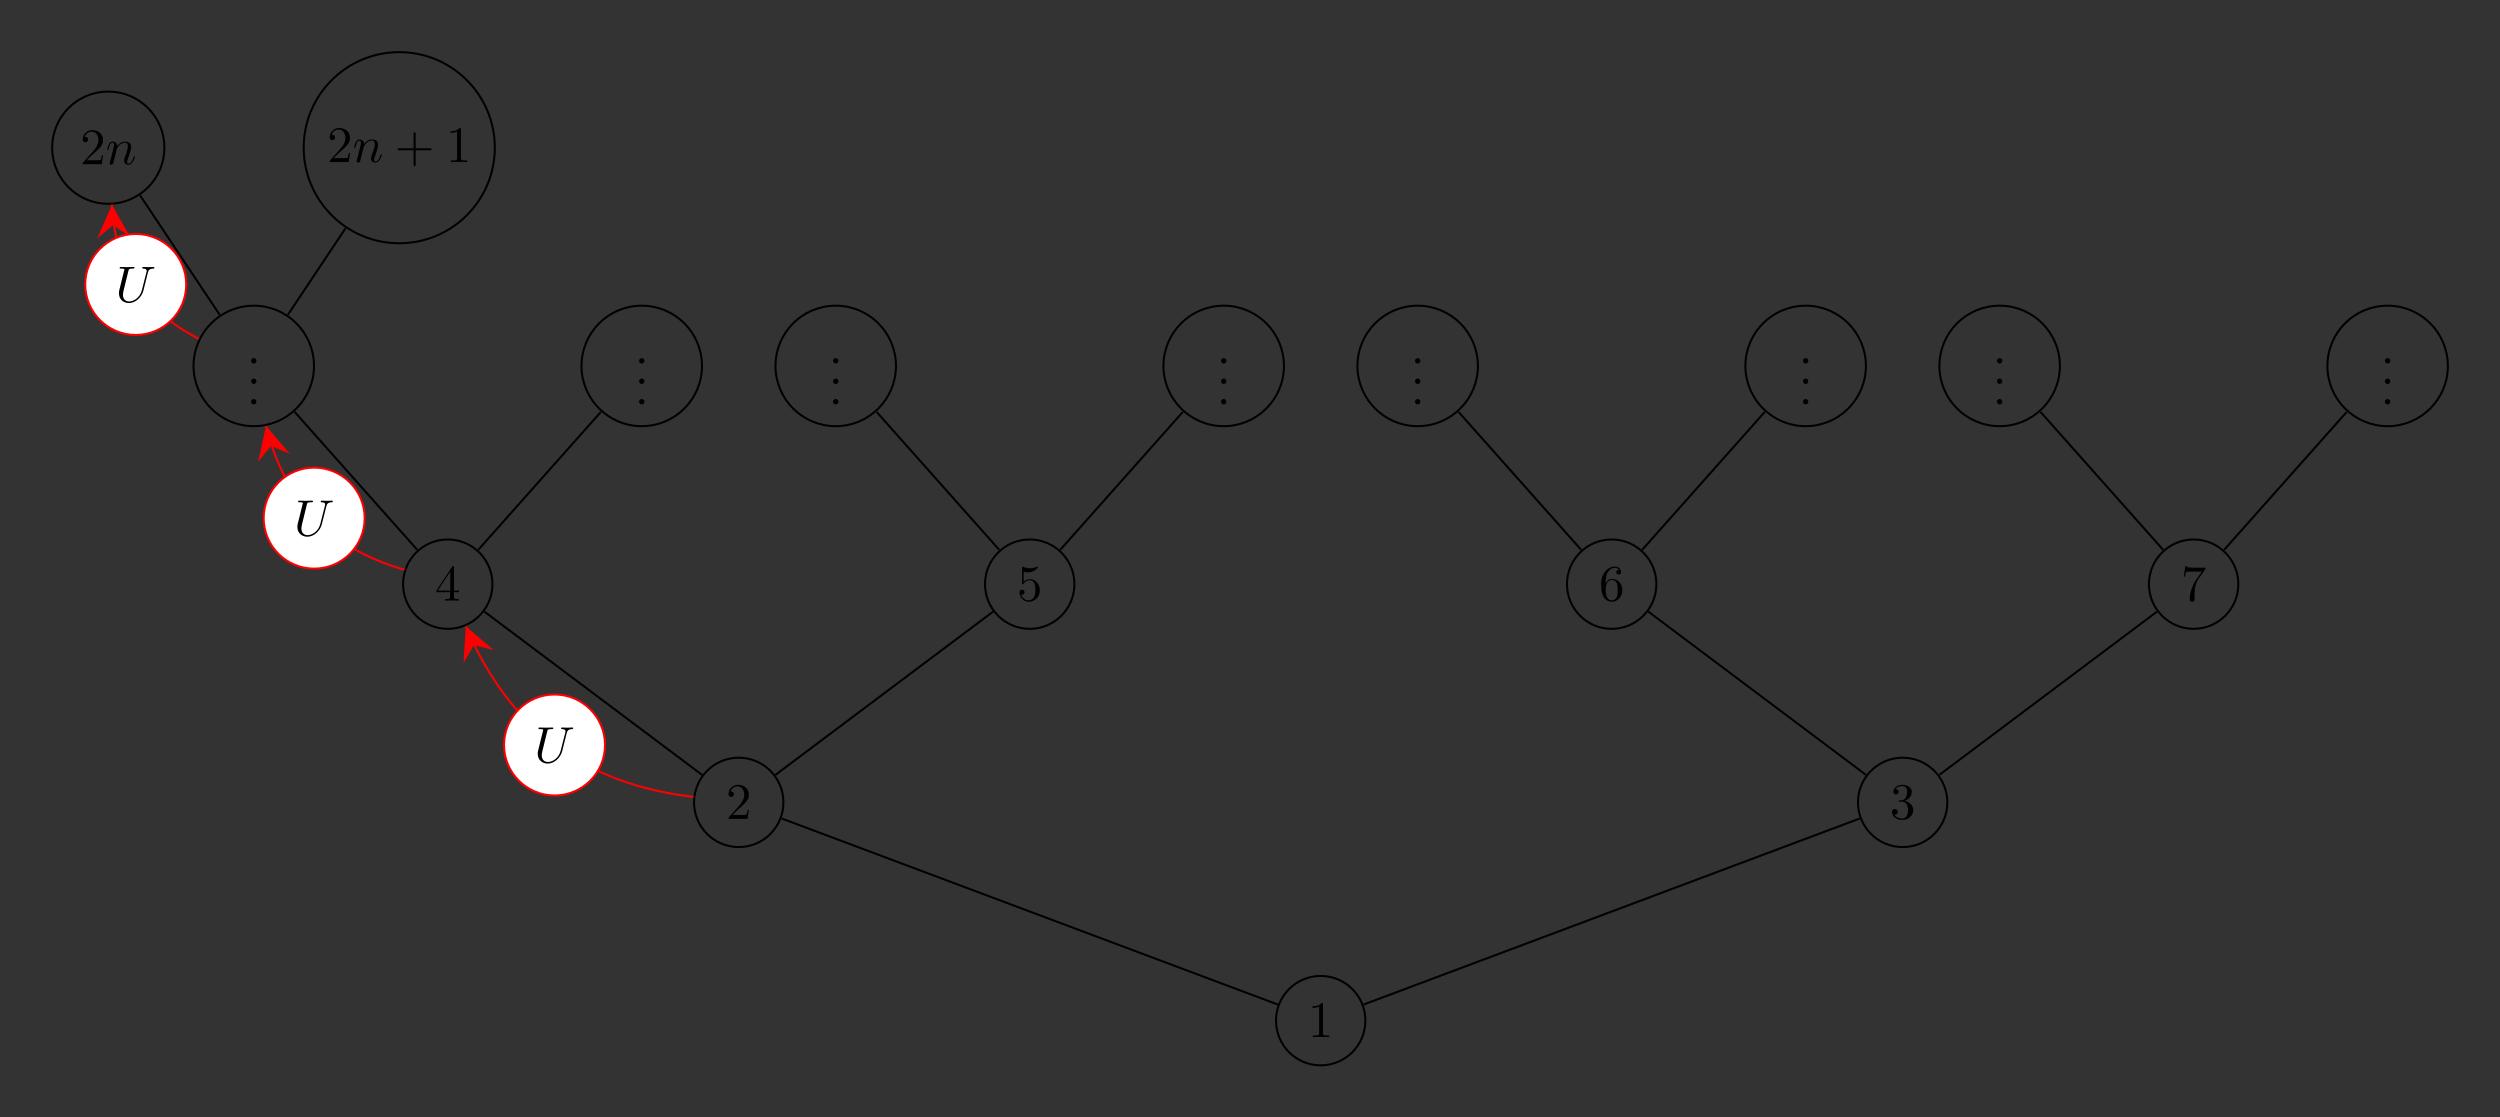 <?xml version="1.0" encoding="UTF-8"?>
<svg xmlns="http://www.w3.org/2000/svg" xmlns:xlink="http://www.w3.org/1999/xlink" width="487.093pt" height="217.726pt" viewBox="0 0 487.093 217.726" version="1.1">
<rect x="0" y="0" width="487.093" height="217.726" fill="#333333" stroke="none"/>
<defs>
<g>
<symbol overflow="visible" id="glyph0-0">
<path style="stroke:none;" d=""/>
</symbol>
<symbol overflow="visible" id="glyph0-1">
<path style="stroke:none;" d="M 2.938 -6.375 C 2.938 -6.625 2.938 -6.641 2.703 -6.641 C 2.078 -6 1.203 -6 0.891 -6 L 0.891 -5.688 C 1.094 -5.688 1.672 -5.688 2.188 -5.953 L 2.188 -0.781 C 2.188 -0.422 2.156 -0.312 1.266 -0.312 L 0.953 -0.312 L 0.953 0 C 1.297 -0.031 2.156 -0.031 2.562 -0.031 C 2.953 -0.031 3.828 -0.031 4.172 0 L 4.172 -0.312 L 3.859 -0.312 C 2.953 -0.312 2.938 -0.422 2.938 -0.781 Z M 2.938 -6.375 "/>
</symbol>
<symbol overflow="visible" id="glyph0-2">
<path style="stroke:none;" d="M 2.891 -3.516 C 3.703 -3.781 4.281 -4.469 4.281 -5.266 C 4.281 -6.078 3.406 -6.641 2.453 -6.641 C 1.453 -6.641 0.688 -6.047 0.688 -5.281 C 0.688 -4.953 0.906 -4.766 1.203 -4.766 C 1.5 -4.766 1.703 -4.984 1.703 -5.281 C 1.703 -5.766 1.234 -5.766 1.094 -5.766 C 1.391 -6.266 2.047 -6.391 2.406 -6.391 C 2.828 -6.391 3.375 -6.172 3.375 -5.281 C 3.375 -5.156 3.344 -4.578 3.094 -4.141 C 2.797 -3.656 2.453 -3.625 2.203 -3.625 C 2.125 -3.609 1.891 -3.594 1.812 -3.594 C 1.734 -3.578 1.672 -3.562 1.672 -3.469 C 1.672 -3.359 1.734 -3.359 1.906 -3.359 L 2.344 -3.359 C 3.156 -3.359 3.531 -2.688 3.531 -1.703 C 3.531 -0.344 2.844 -0.062 2.406 -0.062 C 1.969 -0.062 1.219 -0.234 0.875 -0.812 C 1.219 -0.766 1.531 -0.984 1.531 -1.359 C 1.531 -1.719 1.266 -1.922 0.984 -1.922 C 0.734 -1.922 0.422 -1.781 0.422 -1.344 C 0.422 -0.438 1.344 0.219 2.438 0.219 C 3.656 0.219 4.562 -0.688 4.562 -1.703 C 4.562 -2.516 3.922 -3.297 2.891 -3.516 Z M 2.891 -3.516 "/>
</symbol>
<symbol overflow="visible" id="glyph0-3">
<path style="stroke:none;" d="M 4.75 -6.078 C 4.828 -6.188 4.828 -6.203 4.828 -6.422 L 2.406 -6.422 C 1.203 -6.422 1.172 -6.547 1.141 -6.734 L 0.891 -6.734 L 0.562 -4.688 L 0.812 -4.688 C 0.844 -4.844 0.922 -5.469 1.062 -5.594 C 1.125 -5.656 1.906 -5.656 2.031 -5.656 L 4.094 -5.656 C 3.984 -5.5 3.203 -4.406 2.984 -4.078 C 2.078 -2.734 1.75 -1.344 1.75 -0.328 C 1.75 -0.234 1.75 0.219 2.219 0.219 C 2.672 0.219 2.672 -0.234 2.672 -0.328 L 2.672 -0.844 C 2.672 -1.391 2.703 -1.938 2.781 -2.469 C 2.828 -2.703 2.953 -3.562 3.406 -4.172 Z M 4.75 -6.078 "/>
</symbol>
<symbol overflow="visible" id="glyph0-4">
<path style="stroke:none;" d="M 1.906 -0.531 C 1.906 -0.812 1.672 -1.062 1.391 -1.062 C 1.094 -1.062 0.859 -0.812 0.859 -0.531 C 0.859 -0.234 1.094 0 1.391 0 C 1.672 0 1.906 -0.234 1.906 -0.531 Z M 1.906 -0.531 "/>
</symbol>
<symbol overflow="visible" id="glyph0-5">
<path style="stroke:none;" d="M 1.312 -3.266 L 1.312 -3.516 C 1.312 -6.031 2.547 -6.391 3.062 -6.391 C 3.297 -6.391 3.719 -6.328 3.938 -5.984 C 3.781 -5.984 3.391 -5.984 3.391 -5.547 C 3.391 -5.234 3.625 -5.078 3.844 -5.078 C 4 -5.078 4.312 -5.172 4.312 -5.562 C 4.312 -6.156 3.875 -6.641 3.047 -6.641 C 1.766 -6.641 0.422 -5.359 0.422 -3.156 C 0.422 -0.484 1.578 0.219 2.5 0.219 C 3.609 0.219 4.562 -0.719 4.562 -2.031 C 4.562 -3.297 3.672 -4.25 2.562 -4.25 C 1.891 -4.25 1.516 -3.75 1.312 -3.266 Z M 2.5 -0.062 C 1.875 -0.062 1.578 -0.656 1.516 -0.812 C 1.328 -1.281 1.328 -2.078 1.328 -2.25 C 1.328 -3.031 1.656 -4.031 2.547 -4.031 C 2.719 -4.031 3.172 -4.031 3.484 -3.406 C 3.656 -3.047 3.656 -2.531 3.656 -2.047 C 3.656 -1.562 3.656 -1.062 3.484 -0.703 C 3.188 -0.109 2.734 -0.062 2.5 -0.062 Z M 2.5 -0.062 "/>
</symbol>
<symbol overflow="visible" id="glyph0-6">
<path style="stroke:none;" d="M 1.266 -0.766 L 2.328 -1.797 C 3.875 -3.172 4.469 -3.703 4.469 -4.703 C 4.469 -5.844 3.578 -6.641 2.359 -6.641 C 1.234 -6.641 0.5 -5.719 0.5 -4.828 C 0.5 -4.281 1 -4.281 1.031 -4.281 C 1.203 -4.281 1.547 -4.391 1.547 -4.812 C 1.547 -5.062 1.359 -5.328 1.016 -5.328 C 0.938 -5.328 0.922 -5.328 0.891 -5.312 C 1.109 -5.969 1.656 -6.328 2.234 -6.328 C 3.141 -6.328 3.562 -5.516 3.562 -4.703 C 3.562 -3.906 3.078 -3.125 2.516 -2.5 L 0.609 -0.375 C 0.5 -0.266 0.5 -0.234 0.5 0 L 4.203 0 L 4.469 -1.734 L 4.234 -1.734 C 4.172 -1.438 4.109 -1 4 -0.844 C 3.938 -0.766 3.281 -0.766 3.062 -0.766 Z M 1.266 -0.766 "/>
</symbol>
<symbol overflow="visible" id="glyph0-7">
<path style="stroke:none;" d="M 4.469 -2 C 4.469 -3.188 3.656 -4.188 2.578 -4.188 C 2.109 -4.188 1.672 -4.031 1.312 -3.672 L 1.312 -5.625 C 1.516 -5.562 1.844 -5.5 2.156 -5.5 C 3.391 -5.5 4.094 -6.406 4.094 -6.531 C 4.094 -6.594 4.062 -6.641 3.984 -6.641 C 3.984 -6.641 3.953 -6.641 3.906 -6.609 C 3.703 -6.516 3.219 -6.312 2.547 -6.312 C 2.156 -6.312 1.688 -6.391 1.219 -6.594 C 1.141 -6.625 1.125 -6.625 1.109 -6.625 C 1 -6.625 1 -6.547 1 -6.391 L 1 -3.438 C 1 -3.266 1 -3.188 1.141 -3.188 C 1.219 -3.188 1.234 -3.203 1.281 -3.266 C 1.391 -3.422 1.75 -3.969 2.562 -3.969 C 3.078 -3.969 3.328 -3.516 3.406 -3.328 C 3.562 -2.953 3.594 -2.578 3.594 -2.078 C 3.594 -1.719 3.594 -1.125 3.344 -0.703 C 3.109 -0.312 2.734 -0.062 2.281 -0.062 C 1.562 -0.062 0.984 -0.594 0.812 -1.172 C 0.844 -1.172 0.875 -1.156 0.984 -1.156 C 1.312 -1.156 1.484 -1.406 1.484 -1.641 C 1.484 -1.891 1.312 -2.141 0.984 -2.141 C 0.844 -2.141 0.5 -2.062 0.5 -1.609 C 0.5 -0.75 1.188 0.219 2.297 0.219 C 3.453 0.219 4.469 -0.734 4.469 -2 Z M 4.469 -2 "/>
</symbol>
<symbol overflow="visible" id="glyph0-8">
<path style="stroke:none;" d="M 2.938 -1.641 L 2.938 -0.781 C 2.938 -0.422 2.906 -0.312 2.172 -0.312 L 1.969 -0.312 L 1.969 0 C 2.375 -0.031 2.891 -0.031 3.312 -0.031 C 3.734 -0.031 4.25 -0.031 4.672 0 L 4.672 -0.312 L 4.453 -0.312 C 3.719 -0.312 3.703 -0.422 3.703 -0.781 L 3.703 -1.641 L 4.688 -1.641 L 4.688 -1.953 L 3.703 -1.953 L 3.703 -6.484 C 3.703 -6.688 3.703 -6.75 3.531 -6.75 C 3.453 -6.75 3.422 -6.75 3.344 -6.625 L 0.281 -1.953 L 0.281 -1.641 Z M 2.984 -1.953 L 0.562 -1.953 L 2.984 -5.672 Z M 2.984 -1.953 "/>
</symbol>
<symbol overflow="visible" id="glyph0-9">
<path style="stroke:none;" d="M 4.078 -2.297 L 6.859 -2.297 C 7 -2.297 7.188 -2.297 7.188 -2.5 C 7.188 -2.688 7 -2.688 6.859 -2.688 L 4.078 -2.688 L 4.078 -5.484 C 4.078 -5.625 4.078 -5.812 3.875 -5.812 C 3.672 -5.812 3.672 -5.625 3.672 -5.484 L 3.672 -2.688 L 0.891 -2.688 C 0.75 -2.688 0.562 -2.688 0.562 -2.5 C 0.562 -2.297 0.75 -2.297 0.891 -2.297 L 3.672 -2.297 L 3.672 0.5 C 3.672 0.641 3.672 0.828 3.875 0.828 C 4.078 0.828 4.078 0.641 4.078 0.5 Z M 4.078 -2.297 "/>
</symbol>
<symbol overflow="visible" id="glyph1-0">
<path style="stroke:none;" d=""/>
</symbol>
<symbol overflow="visible" id="glyph1-1">
<path style="stroke:none;" d="M 0.875 -0.594 C 0.844 -0.438 0.781 -0.203 0.781 -0.156 C 0.781 0.016 0.922 0.109 1.078 0.109 C 1.203 0.109 1.375 0.031 1.453 -0.172 C 1.453 -0.188 1.578 -0.656 1.641 -0.906 L 1.859 -1.797 C 1.906 -2.031 1.969 -2.25 2.031 -2.469 C 2.062 -2.641 2.141 -2.938 2.156 -2.969 C 2.297 -3.281 2.828 -4.188 3.781 -4.188 C 4.234 -4.188 4.312 -3.812 4.312 -3.484 C 4.312 -2.875 3.828 -1.594 3.672 -1.172 C 3.578 -0.938 3.562 -0.812 3.562 -0.703 C 3.562 -0.234 3.922 0.109 4.391 0.109 C 5.328 0.109 5.688 -1.344 5.688 -1.422 C 5.688 -1.531 5.609 -1.531 5.578 -1.531 C 5.469 -1.531 5.469 -1.5 5.422 -1.344 C 5.219 -0.672 4.891 -0.109 4.406 -0.109 C 4.234 -0.109 4.172 -0.203 4.172 -0.438 C 4.172 -0.688 4.25 -0.922 4.344 -1.141 C 4.531 -1.672 4.953 -2.766 4.953 -3.344 C 4.953 -4 4.531 -4.406 3.812 -4.406 C 2.906 -4.406 2.422 -3.766 2.25 -3.531 C 2.203 -4.094 1.797 -4.406 1.328 -4.406 C 0.875 -4.406 0.688 -4.016 0.594 -3.844 C 0.422 -3.5 0.297 -2.906 0.297 -2.875 C 0.297 -2.766 0.391 -2.766 0.406 -2.766 C 0.516 -2.766 0.516 -2.781 0.578 -3 C 0.75 -3.703 0.953 -4.188 1.312 -4.188 C 1.5 -4.188 1.609 -4.062 1.609 -3.734 C 1.609 -3.516 1.578 -3.406 1.453 -2.891 Z M 0.875 -0.594 "/>
</symbol>
<symbol overflow="visible" id="glyph1-2">
<path style="stroke:none;" d="M 6.328 -5.766 C 6.438 -6.172 6.609 -6.469 7.406 -6.5 C 7.453 -6.5 7.578 -6.516 7.578 -6.703 C 7.578 -6.703 7.578 -6.812 7.453 -6.812 C 7.125 -6.812 6.766 -6.781 6.438 -6.781 C 6.094 -6.781 5.719 -6.812 5.391 -6.812 C 5.328 -6.812 5.219 -6.812 5.219 -6.609 C 5.219 -6.5 5.312 -6.5 5.391 -6.5 C 5.969 -6.484 6.078 -6.281 6.078 -6.062 C 6.078 -6.031 6.047 -5.875 6.047 -5.859 L 5.141 -2.297 C 4.812 -0.953 3.656 -0.094 2.656 -0.094 C 1.984 -0.094 1.453 -0.531 1.453 -1.391 C 1.453 -1.406 1.453 -1.719 1.562 -2.156 L 2.516 -6.047 C 2.609 -6.406 2.625 -6.5 3.359 -6.5 C 3.625 -6.5 3.703 -6.5 3.703 -6.703 C 3.703 -6.812 3.594 -6.812 3.562 -6.812 C 3.281 -6.812 2.562 -6.781 2.281 -6.781 C 2 -6.781 1.281 -6.812 1 -6.812 C 0.922 -6.812 0.812 -6.812 0.812 -6.609 C 0.812 -6.5 0.891 -6.5 1.094 -6.5 C 1.109 -6.5 1.297 -6.5 1.469 -6.484 C 1.641 -6.453 1.734 -6.453 1.734 -6.312 C 1.734 -6.266 1.625 -5.844 1.562 -5.609 L 1.344 -4.734 C 1.25 -4.344 0.781 -2.469 0.734 -2.266 C 0.672 -2 0.672 -1.844 0.672 -1.688 C 0.672 -0.484 1.578 0.219 2.625 0.219 C 3.875 0.219 5.109 -0.906 5.438 -2.219 Z M 6.328 -5.766 "/>
</symbol>
</g>
</defs>
<g id="surface1">
<path style="fill:none;stroke-width:0.399;stroke-linecap:butt;stroke-linejoin:miter;stroke:rgb(0%,0%,0%);stroke-opacity:1;stroke-miterlimit:10;" d="M 8.707 0.002 C 8.707 4.81 4.809 8.709 0 8.709 C -4.808 8.709 -8.707 4.81 -8.707 0.002 C -8.707 -4.811 -4.808 -8.709 0 -8.709 C 4.809 -8.709 8.707 -4.811 8.707 0.002 Z M 8.707 0.002 " transform="matrix(1,0,0,-1,257.32,198.857)"/>
<g style="fill:rgb(0%,0%,0%);fill-opacity:1;">
  <use xlink:href="#glyph0-1" x="254.829" y="202.067"/>
</g>
<path style="fill:none;stroke-width:0.399;stroke-linecap:butt;stroke-linejoin:miter;stroke:rgb(0%,0%,0%);stroke-opacity:1;stroke-miterlimit:10;" d="M 122.094 42.521 C 122.094 47.33 118.196 51.228 113.387 51.228 C 108.578 51.228 104.68 47.33 104.68 42.521 C 104.68 37.712 108.578 33.814 113.387 33.814 C 118.196 33.814 122.094 37.712 122.094 42.521 Z M 122.094 42.521 " transform="matrix(1,0,0,-1,257.32,198.857)"/>
<g style="fill:rgb(0%,0%,0%);fill-opacity:1;">
  <use xlink:href="#glyph0-2" x="368.215" y="159.547"/>
</g>
<path style="fill:none;stroke-width:0.399;stroke-linecap:butt;stroke-linejoin:miter;stroke:rgb(0%,0%,0%);stroke-opacity:1;stroke-miterlimit:10;" d="M 8.352 3.134 L 105.035 39.388 " transform="matrix(1,0,0,-1,257.32,198.857)"/>
<path style="fill:none;stroke-width:0.399;stroke-linecap:butt;stroke-linejoin:miter;stroke:rgb(0%,0%,0%);stroke-opacity:1;stroke-miterlimit:10;" d="M 178.789 85.041 C 178.789 89.849 174.891 93.748 170.082 93.748 C 165.27 93.748 161.371 89.849 161.371 85.041 C 161.371 80.232 165.27 76.334 170.082 76.334 C 174.891 76.334 178.789 80.232 178.789 85.041 Z M 178.789 85.041 " transform="matrix(1,0,0,-1,257.32,198.857)"/>
<g style="fill:rgb(0%,0%,0%);fill-opacity:1;">
  <use xlink:href="#glyph0-3" x="424.908" y="117.027"/>
</g>
<path style="fill:none;stroke-width:0.399;stroke-linecap:butt;stroke-linejoin:miter;stroke:rgb(0%,0%,0%);stroke-opacity:1;stroke-miterlimit:10;" d="M 120.512 47.865 L 162.953 79.697 " transform="matrix(1,0,0,-1,257.32,198.857)"/>
<path style="fill:none;stroke-width:0.399;stroke-linecap:butt;stroke-linejoin:miter;stroke:rgb(0%,0%,0%);stroke-opacity:1;stroke-miterlimit:10;" d="M 219.614 127.56 C 219.614 134.044 214.36 139.298 207.875 139.298 C 201.395 139.298 196.141 134.044 196.141 127.56 C 196.141 121.08 201.395 115.822 207.875 115.822 C 214.36 115.822 219.614 121.08 219.614 127.56 Z M 219.614 127.56 " transform="matrix(1,0,0,-1,257.32,198.857)"/>
<g style="fill:rgb(0%,0%,0%);fill-opacity:1;">
  <use xlink:href="#glyph0-4" x="463.81" y="70.827"/>
</g>
<g style="fill:rgb(0%,0%,0%);fill-opacity:1;">
  <use xlink:href="#glyph0-4" x="463.81" y="74.812"/>
</g>
<g style="fill:rgb(0%,0%,0%);fill-opacity:1;">
  <use xlink:href="#glyph0-4" x="463.81" y="78.797"/>
</g>
<path style="fill:none;stroke-width:0.399;stroke-linecap:butt;stroke-linejoin:miter;stroke:rgb(0%,0%,0%);stroke-opacity:1;stroke-miterlimit:10;" d="M 176.024 91.728 L 199.91 118.599 " transform="matrix(1,0,0,-1,257.32,198.857)"/>
<path style="fill:none;stroke-width:0.399;stroke-linecap:butt;stroke-linejoin:miter;stroke:rgb(0%,0%,0%);stroke-opacity:1;stroke-miterlimit:10;" d="M 144.024 127.56 C 144.024 134.044 138.766 139.298 132.285 139.298 C 125.801 139.298 120.547 134.044 120.547 127.56 C 120.547 121.08 125.801 115.822 132.285 115.822 C 138.766 115.822 144.024 121.08 144.024 127.56 Z M 144.024 127.56 " transform="matrix(1,0,0,-1,257.32,198.857)"/>
<g style="fill:rgb(0%,0%,0%);fill-opacity:1;">
  <use xlink:href="#glyph0-4" x="388.219" y="70.827"/>
</g>
<g style="fill:rgb(0%,0%,0%);fill-opacity:1;">
  <use xlink:href="#glyph0-4" x="388.219" y="74.812"/>
</g>
<g style="fill:rgb(0%,0%,0%);fill-opacity:1;">
  <use xlink:href="#glyph0-4" x="388.219" y="78.797"/>
</g>
<path style="fill:none;stroke-width:0.399;stroke-linecap:butt;stroke-linejoin:miter;stroke:rgb(0%,0%,0%);stroke-opacity:1;stroke-miterlimit:10;" d="M 164.137 91.728 L 140.25 118.599 " transform="matrix(1,0,0,-1,257.32,198.857)"/>
<path style="fill:none;stroke-width:0.399;stroke-linecap:butt;stroke-linejoin:miter;stroke:rgb(0%,0%,0%);stroke-opacity:1;stroke-miterlimit:10;" d="M 65.403 85.041 C 65.403 89.849 61.504 93.748 56.692 93.748 C 51.883 93.748 47.985 89.849 47.985 85.041 C 47.985 80.232 51.883 76.334 56.692 76.334 C 61.504 76.334 65.403 80.232 65.403 85.041 Z M 65.403 85.041 " transform="matrix(1,0,0,-1,257.32,198.857)"/>
<g style="fill:rgb(0%,0%,0%);fill-opacity:1;">
  <use xlink:href="#glyph0-5" x="311.522" y="117.027"/>
</g>
<path style="fill:none;stroke-width:0.399;stroke-linecap:butt;stroke-linejoin:miter;stroke:rgb(0%,0%,0%);stroke-opacity:1;stroke-miterlimit:10;" d="M 106.262 47.865 L 63.821 79.697 " transform="matrix(1,0,0,-1,257.32,198.857)"/>
<path style="fill:none;stroke-width:0.399;stroke-linecap:butt;stroke-linejoin:miter;stroke:rgb(0%,0%,0%);stroke-opacity:1;stroke-miterlimit:10;" d="M 106.227 127.56 C 106.227 134.044 100.973 139.298 94.489 139.298 C 88.008 139.298 82.75 134.044 82.75 127.56 C 82.75 121.08 88.008 115.822 94.489 115.822 C 100.973 115.822 106.227 121.08 106.227 127.56 Z M 106.227 127.56 " transform="matrix(1,0,0,-1,257.32,198.857)"/>
<g style="fill:rgb(0%,0%,0%);fill-opacity:1;">
  <use xlink:href="#glyph0-4" x="350.424" y="70.827"/>
</g>
<g style="fill:rgb(0%,0%,0%);fill-opacity:1;">
  <use xlink:href="#glyph0-4" x="350.424" y="74.812"/>
</g>
<g style="fill:rgb(0%,0%,0%);fill-opacity:1;">
  <use xlink:href="#glyph0-4" x="350.424" y="78.797"/>
</g>
<path style="fill:none;stroke-width:0.399;stroke-linecap:butt;stroke-linejoin:miter;stroke:rgb(0%,0%,0%);stroke-opacity:1;stroke-miterlimit:10;" d="M 62.637 91.728 L 86.524 118.599 " transform="matrix(1,0,0,-1,257.32,198.857)"/>
<path style="fill:none;stroke-width:0.399;stroke-linecap:butt;stroke-linejoin:miter;stroke:rgb(0%,0%,0%);stroke-opacity:1;stroke-miterlimit:10;" d="M 30.633 127.56 C 30.633 134.044 25.379 139.298 18.899 139.298 C 12.414 139.298 7.16 134.044 7.16 127.56 C 7.16 121.08 12.414 115.822 18.899 115.822 C 25.379 115.822 30.633 121.08 30.633 127.56 Z M 30.633 127.56 " transform="matrix(1,0,0,-1,257.32,198.857)"/>
<g style="fill:rgb(0%,0%,0%);fill-opacity:1;">
  <use xlink:href="#glyph0-4" x="274.834" y="70.827"/>
</g>
<g style="fill:rgb(0%,0%,0%);fill-opacity:1;">
  <use xlink:href="#glyph0-4" x="274.834" y="74.812"/>
</g>
<g style="fill:rgb(0%,0%,0%);fill-opacity:1;">
  <use xlink:href="#glyph0-4" x="274.834" y="78.797"/>
</g>
<path style="fill:none;stroke-width:0.399;stroke-linecap:butt;stroke-linejoin:miter;stroke:rgb(0%,0%,0%);stroke-opacity:1;stroke-miterlimit:10;" d="M 50.75 91.728 L 26.864 118.599 " transform="matrix(1,0,0,-1,257.32,198.857)"/>
<path style="fill:none;stroke-width:0.399;stroke-linecap:butt;stroke-linejoin:miter;stroke:rgb(0%,0%,0%);stroke-opacity:1;stroke-miterlimit:10;" d="M -104.679 42.521 C -104.679 47.33 -108.578 51.228 -113.386 51.228 C -118.195 51.228 -122.093 47.33 -122.093 42.521 C -122.093 37.712 -118.195 33.814 -113.386 33.814 C -108.578 33.814 -104.679 37.712 -104.679 42.521 Z M -104.679 42.521 " transform="matrix(1,0,0,-1,257.32,198.857)"/>
<g style="fill:rgb(0%,0%,0%);fill-opacity:1;">
  <use xlink:href="#glyph0-6" x="141.443" y="159.547"/>
</g>
<path style="fill:none;stroke-width:0.399;stroke-linecap:butt;stroke-linejoin:miter;stroke:rgb(0%,0%,0%);stroke-opacity:1;stroke-miterlimit:10;" d="M -8.355 3.134 L -105.035 39.388 " transform="matrix(1,0,0,-1,257.32,198.857)"/>
<path style="fill:none;stroke-width:0.399;stroke-linecap:butt;stroke-linejoin:miter;stroke:rgb(0%,0%,0%);stroke-opacity:1;stroke-miterlimit:10;" d="M -47.984 85.041 C -47.984 89.849 -51.886 93.748 -56.695 93.748 C -61.504 93.748 -65.402 89.849 -65.402 85.041 C -65.402 80.232 -61.504 76.334 -56.695 76.334 C -51.886 76.334 -47.984 80.232 -47.984 85.041 Z M -47.984 85.041 " transform="matrix(1,0,0,-1,257.32,198.857)"/>
<g style="fill:rgb(0%,0%,0%);fill-opacity:1;">
  <use xlink:href="#glyph0-7" x="198.136" y="117.028"/>
</g>
<path style="fill:none;stroke-width:0.399;stroke-linecap:butt;stroke-linejoin:miter;stroke:rgb(0%,0%,0%);stroke-opacity:1;stroke-miterlimit:10;" d="M -106.261 47.865 L -63.82 79.697 " transform="matrix(1,0,0,-1,257.32,198.857)"/>
<path style="fill:none;stroke-width:0.399;stroke-linecap:butt;stroke-linejoin:miter;stroke:rgb(0%,0%,0%);stroke-opacity:1;stroke-miterlimit:10;" d="M -7.16 127.56 C -7.16 134.044 -12.414 139.298 -18.898 139.298 C -25.379 139.298 -30.636 134.044 -30.636 127.56 C -30.636 121.08 -25.379 115.822 -18.898 115.822 C -12.414 115.822 -7.16 121.08 -7.16 127.56 Z M -7.16 127.56 " transform="matrix(1,0,0,-1,257.32,198.857)"/>
<g style="fill:rgb(0%,0%,0%);fill-opacity:1;">
  <use xlink:href="#glyph0-4" x="237.038" y="70.828"/>
</g>
<g style="fill:rgb(0%,0%,0%);fill-opacity:1;">
  <use xlink:href="#glyph0-4" x="237.038" y="74.813"/>
</g>
<g style="fill:rgb(0%,0%,0%);fill-opacity:1;">
  <use xlink:href="#glyph0-4" x="237.038" y="78.798"/>
</g>
<path style="fill:none;stroke-width:0.399;stroke-linecap:butt;stroke-linejoin:miter;stroke:rgb(0%,0%,0%);stroke-opacity:1;stroke-miterlimit:10;" d="M -50.75 91.728 L -26.863 118.599 " transform="matrix(1,0,0,-1,257.32,198.857)"/>
<path style="fill:none;stroke-width:0.399;stroke-linecap:butt;stroke-linejoin:miter;stroke:rgb(0%,0%,0%);stroke-opacity:1;stroke-miterlimit:10;" d="M -82.754 127.56 C -82.754 134.044 -88.007 139.298 -94.488 139.298 C -100.972 139.298 -106.226 134.044 -106.226 127.56 C -106.226 121.08 -100.972 115.822 -94.488 115.822 C -88.007 115.822 -82.754 121.08 -82.754 127.56 Z M -82.754 127.56 " transform="matrix(1,0,0,-1,257.32,198.857)"/>
<g style="fill:rgb(0%,0%,0%);fill-opacity:1;">
  <use xlink:href="#glyph0-4" x="161.448" y="70.828"/>
</g>
<g style="fill:rgb(0%,0%,0%);fill-opacity:1;">
  <use xlink:href="#glyph0-4" x="161.448" y="74.813"/>
</g>
<g style="fill:rgb(0%,0%,0%);fill-opacity:1;">
  <use xlink:href="#glyph0-4" x="161.448" y="78.798"/>
</g>
<path style="fill:none;stroke-width:0.399;stroke-linecap:butt;stroke-linejoin:miter;stroke:rgb(0%,0%,0%);stroke-opacity:1;stroke-miterlimit:10;" d="M -62.636 91.728 L -86.523 118.599 " transform="matrix(1,0,0,-1,257.32,198.857)"/>
<path style="fill:none;stroke-width:0.399;stroke-linecap:butt;stroke-linejoin:miter;stroke:rgb(0%,0%,0%);stroke-opacity:1;stroke-miterlimit:10;" d="M -161.375 85.041 C -161.375 89.849 -165.273 93.748 -170.082 93.748 C -174.89 93.748 -178.789 89.849 -178.789 85.041 C -178.789 80.232 -174.89 76.334 -170.082 76.334 C -165.273 76.334 -161.375 80.232 -161.375 85.041 Z M -161.375 85.041 " transform="matrix(1,0,0,-1,257.32,198.857)"/>
<g style="fill:rgb(0%,0%,0%);fill-opacity:1;">
  <use xlink:href="#glyph0-8" x="84.75" y="117.028"/>
</g>
<path style="fill:none;stroke-width:0.399;stroke-linecap:butt;stroke-linejoin:miter;stroke:rgb(0%,0%,0%);stroke-opacity:1;stroke-miterlimit:10;" d="M -120.511 47.865 L -162.957 79.697 " transform="matrix(1,0,0,-1,257.32,198.857)"/>
<path style="fill:none;stroke-width:0.399;stroke-linecap:butt;stroke-linejoin:miter;stroke:rgb(0%,0%,0%);stroke-opacity:1;stroke-miterlimit:10;" d="M -120.547 127.56 C -120.547 134.044 -125.804 139.298 -132.285 139.298 C -138.769 139.298 -144.023 134.044 -144.023 127.56 C -144.023 121.08 -138.769 115.822 -132.285 115.822 C -125.804 115.822 -120.547 121.08 -120.547 127.56 Z M -120.547 127.56 " transform="matrix(1,0,0,-1,257.32,198.857)"/>
<g style="fill:rgb(0%,0%,0%);fill-opacity:1;">
  <use xlink:href="#glyph0-4" x="123.652" y="70.828"/>
</g>
<g style="fill:rgb(0%,0%,0%);fill-opacity:1;">
  <use xlink:href="#glyph0-4" x="123.652" y="74.813"/>
</g>
<g style="fill:rgb(0%,0%,0%);fill-opacity:1;">
  <use xlink:href="#glyph0-4" x="123.652" y="78.798"/>
</g>
<path style="fill:none;stroke-width:0.399;stroke-linecap:butt;stroke-linejoin:miter;stroke:rgb(0%,0%,0%);stroke-opacity:1;stroke-miterlimit:10;" d="M -164.136 91.728 L -140.25 118.599 " transform="matrix(1,0,0,-1,257.32,198.857)"/>
<path style="fill:none;stroke-width:0.399;stroke-linecap:butt;stroke-linejoin:miter;stroke:rgb(0%,0%,0%);stroke-opacity:1;stroke-miterlimit:10;" d="M -196.14 127.56 C -196.14 134.044 -201.394 139.298 -207.879 139.298 C -214.359 139.298 -219.613 134.044 -219.613 127.56 C -219.613 121.08 -214.359 115.822 -207.879 115.822 C -201.394 115.822 -196.14 121.08 -196.14 127.56 Z M -196.14 127.56 " transform="matrix(1,0,0,-1,257.32,198.857)"/>
<g style="fill:rgb(0%,0%,0%);fill-opacity:1;">
  <use xlink:href="#glyph0-4" x="48.062" y="70.828"/>
</g>
<g style="fill:rgb(0%,0%,0%);fill-opacity:1;">
  <use xlink:href="#glyph0-4" x="48.062" y="74.813"/>
</g>
<g style="fill:rgb(0%,0%,0%);fill-opacity:1;">
  <use xlink:href="#glyph0-4" x="48.062" y="78.798"/>
</g>
<path style="fill:none;stroke-width:0.399;stroke-linecap:butt;stroke-linejoin:miter;stroke:rgb(0%,0%,0%);stroke-opacity:1;stroke-miterlimit:10;" d="M -176.023 91.728 L -199.91 118.599 " transform="matrix(1,0,0,-1,257.32,198.857)"/>
<path style="fill:none;stroke-width:0.399;stroke-linecap:butt;stroke-linejoin:miter;stroke:rgb(0%,0%,0%);stroke-opacity:1;stroke-miterlimit:10;" d="M -160.914 170.08 C -160.914 180.361 -169.25 188.697 -179.531 188.697 C -189.812 188.697 -198.148 180.361 -198.148 170.08 C -198.148 159.798 -189.812 151.462 -179.531 151.462 C -169.25 151.462 -160.914 159.798 -160.914 170.08 Z M -160.914 170.08 " transform="matrix(1,0,0,-1,257.32,198.857)"/>
<g style="fill:rgb(0%,0%,0%);fill-opacity:1;">
  <use xlink:href="#glyph0-6" x="63.733" y="31.574"/>
</g>
<g style="fill:rgb(0%,0%,0%);fill-opacity:1;">
  <use xlink:href="#glyph1-1" x="68.714" y="31.574"/>
</g>
<g style="fill:rgb(0%,0%,0%);fill-opacity:1;">
  <use xlink:href="#glyph0-9" x="76.908" y="31.574"/>
</g>
<g style="fill:rgb(0%,0%,0%);fill-opacity:1;">
  <use xlink:href="#glyph0-1" x="86.869" y="31.574"/>
</g>
<path style="fill:none;stroke-width:0.399;stroke-linecap:butt;stroke-linejoin:miter;stroke:rgb(0%,0%,0%);stroke-opacity:1;stroke-miterlimit:10;" d="M -201.234 137.521 L -190 154.377 " transform="matrix(1,0,0,-1,257.32,198.857)"/>
<path style="fill:none;stroke-width:0.399;stroke-linecap:butt;stroke-linejoin:miter;stroke:rgb(0%,0%,0%);stroke-opacity:1;stroke-miterlimit:10;" d="M -225.285 170.08 C -225.285 176.123 -230.183 181.017 -236.222 181.017 C -242.265 181.017 -247.16 176.123 -247.16 170.08 C -247.16 164.041 -242.265 159.142 -236.222 159.142 C -230.183 159.142 -225.285 164.041 -225.285 170.08 Z M -225.285 170.08 " transform="matrix(1,0,0,-1,257.32,198.857)"/>
<g style="fill:rgb(0%,0%,0%);fill-opacity:1;">
  <use xlink:href="#glyph0-6" x="15.619" y="31.989"/>
</g>
<g style="fill:rgb(0%,0%,0%);fill-opacity:1;">
  <use xlink:href="#glyph1-1" x="20.6" y="31.989"/>
</g>
<path style="fill:none;stroke-width:0.399;stroke-linecap:butt;stroke-linejoin:miter;stroke:rgb(0%,0%,0%);stroke-opacity:1;stroke-miterlimit:10;" d="M -214.519 137.521 L -230.027 160.787 " transform="matrix(1,0,0,-1,257.32,198.857)"/>
<path style="fill:none;stroke-width:0.399;stroke-linecap:butt;stroke-linejoin:miter;stroke:rgb(100%,0%,0%);stroke-opacity:1;stroke-miterlimit:10;" d="M -122.23 43.584 C -143.75 46.173 -158.054 56.9 -166.574 76.83 " transform="matrix(1,0,0,-1,257.32,198.857)"/>
<path style=" stroke:none;fill-rule:nonzero;fill:rgb(100%,0%,0%);fill-opacity:1;" d="M 90.746 122.031 L 90.32 129.164 L 92.316 125.703 L 96.199 126.652 "/>
<path style="fill-rule:nonzero;fill:rgb(100%,100%,100%);fill-opacity:1;stroke-width:0.399;stroke-linecap:butt;stroke-linejoin:miter;stroke:rgb(100%,0%,0%);stroke-opacity:1;stroke-miterlimit:10;" d="M -139.437 53.705 C -139.437 59.138 -143.843 63.544 -149.277 63.544 C -154.711 63.544 -159.117 59.138 -159.117 53.705 C -159.117 48.271 -154.711 43.865 -149.277 43.865 C -143.843 43.865 -139.437 48.271 -139.437 53.705 Z M -139.437 53.705 " transform="matrix(1,0,0,-1,257.32,198.857)"/>
<g style="fill:rgb(0%,0%,0%);fill-opacity:1;">
  <use xlink:href="#glyph1-2" x="104.1" y="148.558"/>
</g>
<path style="fill:none;stroke-width:0.399;stroke-linecap:butt;stroke-linejoin:miter;stroke:rgb(100%,0%,0%);stroke-opacity:1;stroke-miterlimit:10;" d="M -178.539 87.849 C -193.125 92.064 -201.828 101.115 -205.468 115.857 " transform="matrix(1,0,0,-1,257.32,198.857)"/>
<path style=" stroke:none;fill-rule:nonzero;fill:rgb(100%,0%,0%);fill-opacity:1;" d="M 51.852 83 L 50.285 89.965 L 52.809 86.875 L 56.484 88.434 "/>
<path style="fill-rule:nonzero;fill:rgb(100%,100%,100%);fill-opacity:1;stroke-width:0.399;stroke-linecap:butt;stroke-linejoin:miter;stroke:rgb(100%,0%,0%);stroke-opacity:1;stroke-miterlimit:10;" d="M -186.269 97.908 C -186.269 103.341 -190.672 107.748 -196.109 107.748 C -201.543 107.748 -205.949 103.341 -205.949 97.908 C -205.949 92.47 -201.543 88.064 -196.109 88.064 C -190.672 88.064 -186.269 92.47 -186.269 97.908 Z M -186.269 97.908 " transform="matrix(1,0,0,-1,257.32,198.857)"/>
<g style="fill:rgb(0%,0%,0%);fill-opacity:1;">
  <use xlink:href="#glyph1-2" x="57.27" y="104.357"/>
</g>
<path style="fill:none;stroke-width:0.399;stroke-linecap:butt;stroke-linejoin:miter;stroke:rgb(100%,0%,0%);stroke-opacity:1;stroke-miterlimit:10;" d="M -218.597 132.861 C -229.422 138.392 -234.882 146.826 -235.507 158.962 " transform="matrix(1,0,0,-1,257.32,198.857)"/>
<path style=" stroke:none;fill-rule:nonzero;fill:rgb(100%,0%,0%);fill-opacity:1;" d="M 21.812 39.895 L 18.957 46.426 L 22.016 43.871 L 25.324 46.098 "/>
<path style="fill-rule:nonzero;fill:rgb(100%,100%,100%);fill-opacity:1;stroke-width:0.399;stroke-linecap:butt;stroke-linejoin:miter;stroke:rgb(100%,0%,0%);stroke-opacity:1;stroke-miterlimit:10;" d="M -221.035 143.435 C -221.035 148.869 -225.441 153.275 -230.879 153.275 C -236.312 153.275 -240.718 148.869 -240.718 143.435 C -240.718 137.998 -236.312 133.595 -230.879 133.595 C -225.441 133.595 -221.035 137.998 -221.035 143.435 Z M -221.035 143.435 " transform="matrix(1,0,0,-1,257.32,198.857)"/>
<g style="fill:rgb(0%,0%,0%);fill-opacity:1;">
  <use xlink:href="#glyph1-2" x="22.502" y="58.829"/>
</g>
</g>
</svg>
